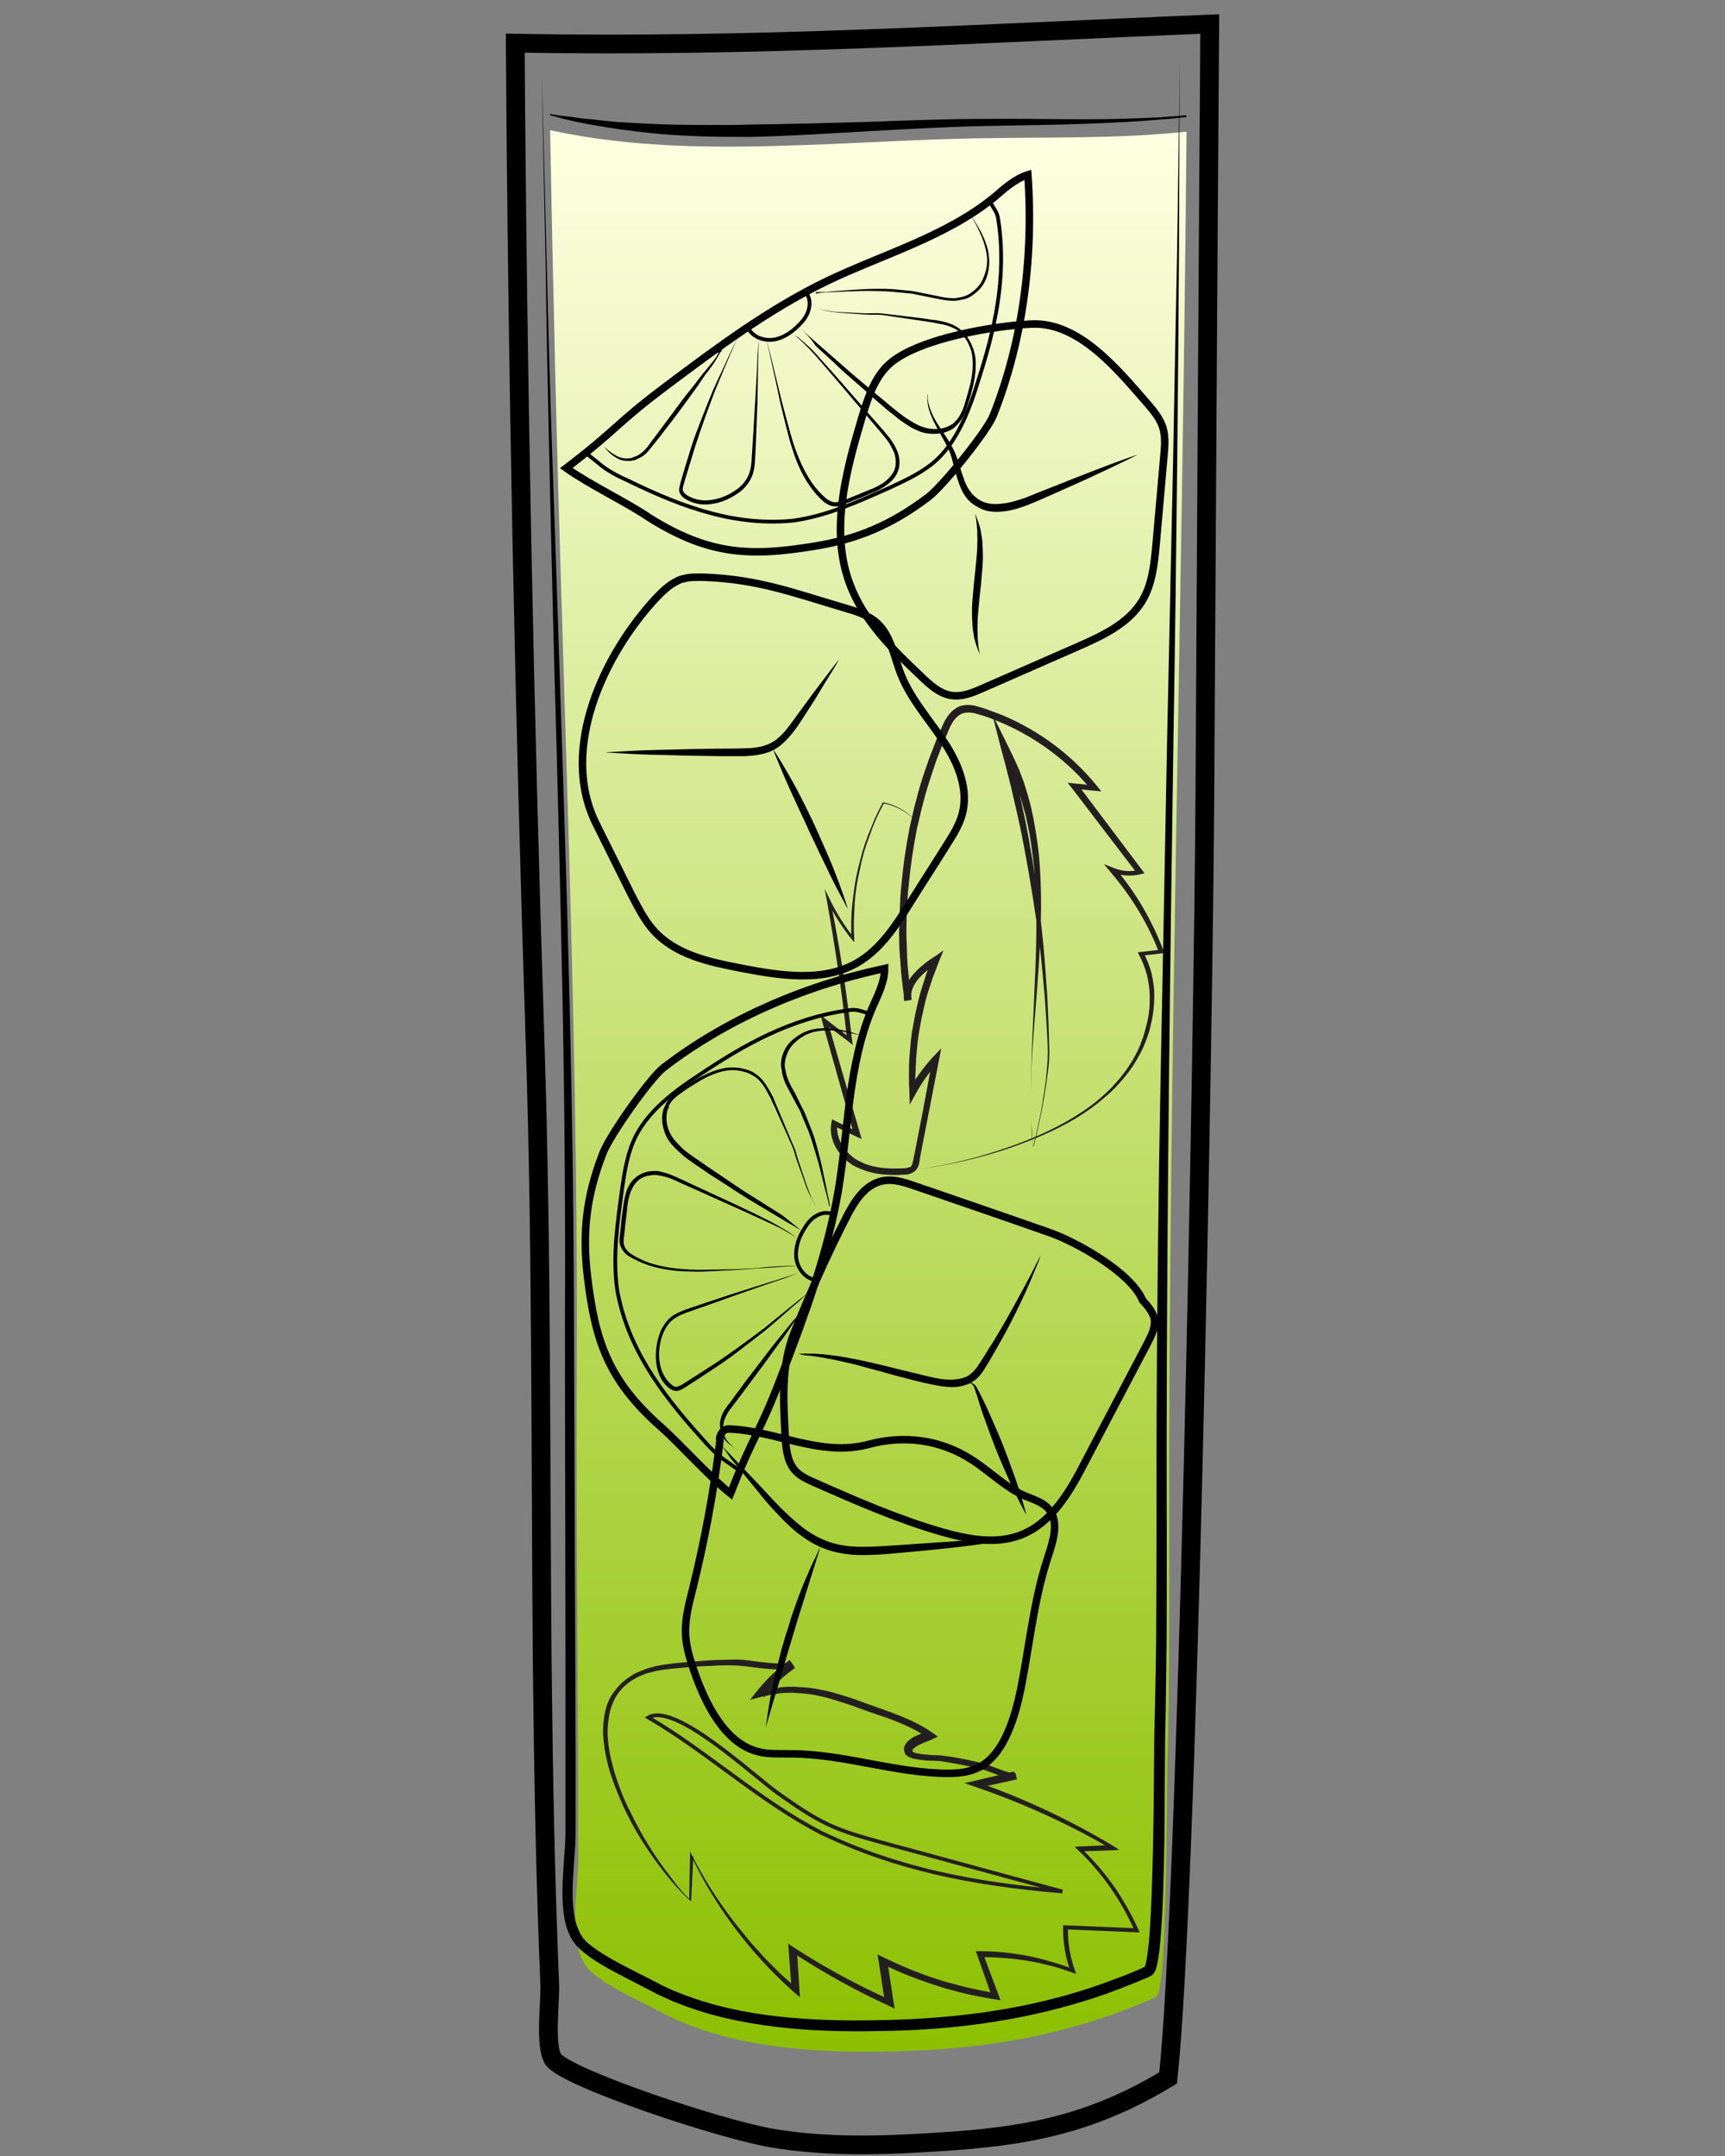 <?xml version="1.0" encoding="utf-8"?>
<!-- Generator: Adobe Illustrator 19.2.0, SVG Export Plug-In . SVG Version: 6.00 Build 0)  -->
<svg version="1.1" id="Layer_1" xmlns="http://www.w3.org/2000/svg" xmlns:xlink="http://www.w3.org/1999/xlink" x="0px" y="0px"
	 viewBox="0 0 460 574.9" style="enable-background:new 0 0 460 574.9;" xml:space="preserve">
<rect x="0" y="0" width="460" height="574.9" fill="#808080" stroke="none"/>
<style type="text/css">
	.st0{fill:none;stroke:#000000;stroke-width:5;stroke-miterlimit:10;}
	.st1{opacity:0.9;fill:url(#SVGID_1_);enable-background:new    ;}
	.st2{fill:url(#SVGID_2_);}
	.st3{fill:#231F20;}
	.st4{fill:none;stroke:#231F20;stroke-miterlimit:10;}
	.st5{fill:none;stroke:#000000;stroke-width:2;stroke-miterlimit:10;}
	.st6{fill:none;stroke:#000000;stroke-miterlimit:10;}
</style>
<path class="st0" d="M6588.6-695.7c0.3,38.5,0.2,82.4-5.7,120.5c-2.3,14.7-3.7,31.7-10.6,44.9c-9.4,17.9-18.6,35.9-34,49.5
	c-5.5,4.9-11.5,9.2-17.9,12.8c-4.2,2.3-15.3,5.1-15.9,10.8c-0.4,3.6,3.8,5.7,6.9,7.6c6.9,4.3,10.9,12.3,11.6,20.4
	c1.5,15.4-5.6,30.7-18.9,38.8c-0.8,0.5-1.6,1-1.9,1.8c-0.7,2.1,2.1,3.4,4.2,3.8c12.1,2.1,24,5,35.7,8.7c7.7,2.4,24.3,10.6,12,18.5
	c-7.7,4.9-17,6.2-26,7.3c-24.7,3.1-49.7,6.2-74.5,3.9c-5.6-0.5-11.2-1.4-16.8-2.2l-22.5-3.3c-5.3-0.8-11.8-2.7-12.7-7.9
	c-1.7-10.2,16.6-15.1,23.6-17.2c4.9-1.5,36.5-4.6,35.6-9.3c-0.5-2.4-2.8-3.9-4.8-5.4c-8.9-6.4-15-16.4-16.6-27.2
	c-1.6-10.8,1.3-22.2,7.9-30.9c2.2-2.9,4.9-6,4.4-9.6c-0.2-1.5-1-2.9-2-4.1c-5.1-6.7-15.9-9.5-22.8-14.7c-7.9-6-15.2-12.8-21.6-20.4
	c-12.5-14.5-22.1-31.5-27.6-49.9c-5.2-17.2-6.9-35.3-8.2-53.2c-2.3-31-3.6-62-3.8-93.1c20.2-2.4,42-1.8,62.4-1.4
	C6480.9-695.1,6588.6-697.8,6588.6-695.7L6588.6-695.7z"/>
<path d="M6462-380.8v1.9c0,0.6,0.1,1.3,0.6,1.9c0.4,0.6,1.2,0.8,2.2,0.8c2.1-0.1,4.5-0.2,7.1-0.2c1.3,0,2.7-0.1,4-0.1
	c1.4-0.1,2.8-0.1,4.1-0.2c1.4-0.1,2.8-0.1,4.1-0.2c1.4-0.1,2.7-0.1,4-0.2c2.6-0.1,5-0.2,7.1-0.3c2-0.1,3.7-0.6,4.6-1.3
	c0.4-0.4,0.7-0.8,0.8-1.1c0.1-0.3,0.2-0.5,0.2-0.5v0.5c-0.1,0.3-0.2,0.8-0.6,1.3s-1.1,1-1.9,1.4s-1.8,0.7-2.8,0.8
	c-2.1,0.4-4.5,0.7-7.1,0.9c-1.3,0.1-2.7,0.3-4,0.4c-1.4,0.1-2.8,0.2-4.2,0.2c-1.4,0-2.8,0.1-4.2,0.1h-4.1c-2.6-0.1-5.1-0.2-7.2-0.4
	c-0.5-0.1-1.1-0.1-1.6-0.4s-0.9-0.7-1.1-1.1c-0.4-0.9-0.4-1.7-0.3-2.3s0.2-1.1,0.3-1.4C6461.9-380.6,6462-380.8,6462-380.8
	L6462-380.8z M6461.6-465.4c0,0,0.6,0.2,1.6,0.5c0.5,0.2,1.2,0.3,1.9,0.5s1.6,0.4,2.4,0.5c0.9,0.2,1.9,0.3,2.9,0.5
	c1,0.1,2.1,0.2,3.3,0.3c1.1,0.1,2.3,0.1,3.5,0.2h3.6c1.2,0,2.5,0,3.7-0.1c1.2,0,2.4-0.1,3.6-0.1c2.3-0.1,4.5-0.1,6.3-0.3
	c1.8-0.2,3.2-0.6,4.1-1.2c0.4-0.3,0.8-0.6,1-0.8l0.3-0.3c0,0-0.1,0.1-0.2,0.4c-0.2,0.3-0.4,0.6-0.8,1c-0.8,0.8-2.3,1.6-4.2,2
	c-0.9,0.2-2,0.4-3,0.5c-1.1,0.1-2.2,0.3-3.3,0.4l-3.6,0.3c-1.2,0.1-2.5,0.1-3.7,0.2c-1.3,0-2.5,0-3.7-0.1c-0.6,0-1.2-0.1-1.8-0.1
	c-0.6-0.1-1.2-0.1-1.8-0.2c-1.2-0.1-2.3-0.4-3.4-0.6c-0.5-0.1-1-0.3-1.5-0.4c-0.5-0.2-1-0.3-1.4-0.4c-1.8-0.6-3.2-1.3-4.2-1.8
	C6462.2-465.1,6461.6-465.4,6461.6-465.4L6461.6-465.4z M6411.5-363.3l0.3,0.3c0.2,0.2,0.5,0.4,1,0.6c0.9,0.5,2.3,1,4.2,1.4
	c1.9,0.4,4.2,0.7,6.8,1.1c2.6,0.4,5.6,0.7,8.9,1.1c3.3,0.3,6.8,0.7,10.6,1c3.7,0.3,7.7,0.5,11.8,0.7c8.2,0.3,17,0.5,25.7,0.6
	c4.4,0.1,8.8,0.1,13.1,0.2c4.3,0,8.5,0.1,12.6,0s8-0.4,11.7-0.8c3.7-0.5,7.2-1.1,10.4-1.7c6.4-1.4,11.6-3,15.2-4.3
	c1.8-0.7,3.2-1.2,4.2-1.6l1.5-0.6c0,0-0.5,0.2-1.4,0.7c-0.9,0.4-2.3,1.1-4.1,1.8c-3.5,1.5-8.7,3.5-15.1,5.1s-14.1,2.9-22.3,3.2
	c-4.1,0.2-8.4,0.2-12.7,0.2c-4.3,0-8.7-0.1-13.1-0.1c-4.4-0.1-8.8-0.2-13.1-0.3c-4.3-0.1-8.6-0.4-12.7-0.6c-4.1-0.3-8.1-0.6-11.8-1
	c-3.8-0.4-7.3-0.8-10.6-1.3c-1.6-0.3-3.2-0.5-4.7-0.7c-1.5-0.3-2.9-0.5-4.2-0.8c-2.6-0.5-4.9-1-6.8-1.5s-3.3-1.1-4.1-1.7
	c-0.4-0.3-0.7-0.5-0.9-0.7C6411.6-363.2,6411.5-363.3,6411.5-363.3L6411.5-363.3z"/>
<linearGradient id="SVGID_1_" gradientUnits="userSpaceOnUse" x1="6378.8" y1="1654.889" x2="6584.7" y2="1654.889" gradientTransform="matrix(1 0 0 -1 0 1081)">
	<stop  offset="1.800000e-02" style="stop-color:#801FE3"/>
	<stop  offset="1" style="stop-color:#B7A7FF"/>
</linearGradient>
<path class="st1" d="M6378.8-667.5c1.4,24.4,2.7,48.8,4.1,73.2c0.4,7.9,0.9,15.9,2.2,23.7c1.8,11.1,5.4,21.8,8.9,32.5
	c3,9.1,6,18.2,11.1,26.3c17.8,28.1,51.5,32.7,81.9,31.3c10.6-0.5,21.3-1.5,31.5-4.7c66.9-21.3,65.2-117,66.1-172.7
	c0-2.6,0.1-5.1,0.1-7.7C6516-663.4,6447.2-661.6,6378.8-667.5L6378.8-667.5z"/>
<path d="M6373.7-687.2c0,0,0.6,8.1,1.5,22.2c0.5,7.1,1,15.6,1.7,25.5c0.6,9.8,1.4,20.9,2.1,33.1c0.4,6.1,0.7,12.4,1.3,18.9
	c0.5,6.5,1.4,13.2,3,19.9s3.7,13.5,6,20.4c2.4,6.9,4.5,14,7.5,20.9c0.8,1.7,1.5,3.4,2.4,5.1c0.9,1.6,1.8,3.3,2.8,4.8
	c1.1,1.6,2.2,3.1,3.4,4.7c1.2,1.4,2.5,2.8,3.7,4.3c5.3,5.5,11.7,10,18.8,13.2c7.1,3.3,14.8,5.4,22.6,6.6c7.9,1.3,15.9,1.7,23.9,1.7
	c8-0.1,16.1-0.4,24-1.5c3.9-0.5,7.9-1.2,11.7-2.2c1-0.3,1.9-0.5,2.8-0.8l0.7-0.2h0.1l0.2-0.1l0.4-0.1l1.4-0.5l2.8-1
	c0.5-0.2,0.9-0.3,1.4-0.5l1.3-0.6c7.1-3.1,13.7-7.4,19.4-12.5c5.7-5.1,10.5-11.1,14.4-17.5c4-6.3,7.1-13.1,9.7-19.8
	c2.6-6.8,4.6-13.6,6.3-20.3c3.2-13.5,5-26.5,6.2-38.5c1.1-12.1,1.7-23.2,2-33c0.3-9.9,0.5-18.4,0.7-25.5c0.2-14.2,0.4-22.2,0.4-22.2
	s0,2,0.1,5.8c0,3.8,0.1,9.4,0.2,16.4c0,7.1,0,15.7-0.2,25.5c-0.1,9.9-0.5,21-1.5,33.1s-2.6,25.2-5.7,38.9
	c-1.6,6.8-3.6,13.7-6.1,20.6c-2.5,6.9-5.7,13.8-9.8,20.3c-4,6.5-9,12.7-14.8,18.1c-5.9,5.4-12.7,9.8-20.2,13.1l-1.4,0.6
	c-0.5,0.2-0.9,0.4-1.4,0.5l-2.8,1l-1.4,0.5l-0.4,0.1l-0.2,0.1l-0.2,0.1l-0.7,0.2c-1,0.3-2,0.6-2.9,0.8c-3.9,1-8,1.8-12,2.4
	c-8.1,1.1-16.2,1.5-24.4,1.6c-8.2,0-16.3-0.5-24.4-1.8c-8-1.3-16-3.5-23.3-7c-7.4-3.4-14.1-8.1-19.6-13.9c-1.3-1.5-2.6-3.1-3.9-4.6
	c-1.1-1.6-2.2-3.2-3.3-4.7c-2.2-3.4-3.9-6.8-5.4-10.4c-3-7.1-5.2-14.2-7.5-21.2c-2.2-7-4.3-13.9-5.8-20.7
	c-1.6-6.9-2.4-13.6-2.8-20.2c-0.5-6.6-0.7-12.9-1-18.9c-0.6-12.1-1.1-23.2-1.6-33.1s-0.8-18.4-1.2-25.5
	C6374-679.2,6373.7-687.2,6373.7-687.2L6373.7-687.2z"/>
<path d="M6374.1-671.8c0,0,0.8,0,2.4,0.1s3.8,0.2,6.7,0.3c2.9,0.2,6.4,0.3,10.5,0.5c4,0.2,8.6,0.3,13.6,0.5s10.4,0.3,16.1,0.5
	s11.7,0.2,17.9,0.4c6.2,0.1,12.6,0.1,19.2,0.2c6.5,0.1,13.2,0,19.8,0.1c6.6,0,13.3,0,19.8-0.1s13-0.1,19.2-0.2
	c12.5-0.1,24.1-0.2,34-0.3c10-0.1,18.3-0.1,24.1-0.1h9.1c0,0-0.8,0.1-2.4,0.2c-1.6,0.1-3.8,0.2-6.7,0.4c-5.8,0.3-14.1,0.8-24.1,1.3
	s-21.6,0.9-34,1.3c-6.2,0.1-12.7,0.4-19.2,0.4c-6.5,0.1-13.2,0.1-19.8,0.2c-6.6,0-13.3,0-19.8-0.2c-6.5-0.1-13-0.3-19.2-0.4
	c-6.2-0.2-12.3-0.4-18-0.8c-2.9-0.2-5.6-0.3-8.3-0.5c-2.7-0.2-5.3-0.4-7.8-0.5c-2.5-0.2-4.9-0.3-7.1-0.5c-2.3-0.2-4.4-0.4-6.4-0.6
	c-4-0.4-7.6-0.7-10.4-1c-2.9-0.3-5.2-0.6-6.7-0.7C6374.9-671.7,6374.1-671.8,6374.1-671.8L6374.1-671.8z"/>
<linearGradient id="SVGID_2_" gradientUnits="userSpaceOnUse" x1="231.55" y1="533.992" x2="231.55" y2="1046.3" gradientTransform="matrix(1 0 0 -1 0 1081)">
	<stop  offset="0" style="stop-color:#8CC000"/>
	<stop  offset="0.998" style="stop-color:#FEFFE1"/>
</linearGradient>
<path class="st2" d="M316.4,35.1c-18.8,2-38,1.4-57,1.8c-15.3,0.3-30.5,1.3-45.8,1.8c-22.2,0.8-45.1,0.8-66.9-4
	c0.3,16.1,0.6,32.2,1,48.3c1.9,92.9,6.5,185.6,6.1,278.5c-0.2,44.7,0.4,89.4,0.4,134c0,7.9-2.8,22,2.1,28.7
	c3.2,4.4,14.2,9.2,19,11.8c16.3,8.8,35.8,10.9,54.1,11c27.7,0.2,53.6-3.2,78.9-14.6c3.1-1.4,2.8-56.2,3-62.5
	c0.6-20.2,0.5-40.5,0.5-60.6C311.6,284.8,315.4,159.9,316.4,35.1L316.4,35.1z"/>
<path class="st3" d="M245.2,220.1c-2.3-3.1-5.9-5.2-9.6-5.9h0.1l-1.1,2.1l-1,2.1l-0.9,2.2l-0.8,2.2l-0.8,2.2l-0.7,2.2l-0.6,2.3
	l-0.5,2.3l-0.5,2.3l-0.4,2.3l-0.3,2.3l-0.2,2.3l-0.1,2.3l-0.1,2.3v2.3l0.1,2.3v1l-0.7-0.8c-2.5-3.1-4.7-6.6-6.5-10.2l0.8-0.3
	c2.5,12.3,4.4,24.8,5.8,37.3l0.2,1.4l-1.1-0.9l-6.7-5l1-0.7l8.7,30.1l0.5,1.6l-1.5-0.7l-6.1-2.9l1.1-0.6c-0.3,2.2,0.3,4.5,1.6,6.3
	c0.6,0.9,1.4,1.8,2.3,2.5c0.4,0.4,0.9,0.7,1.4,1l0.2,0.1c0,0,0.1,0.1,0.2,0.1l0.4,0.2c0.3,0.1,0.5,0.2,0.8,0.4
	c2.1,0.9,4.5,1.3,6.8,1.4c1.2,0.1,2.4,0,3.6,0c0.6,0,1.2-0.1,1.6-0.2c0.2-0.1,0.4-0.1,0.6-0.2l0.2-0.2c0,0,0.1-0.1,0.1-0.2
	c0.4-0.7,0.5-2.1,0.8-3.2l0.7-3.6l1.4-7.2l2.7-14.4l1.6,0.8c-2.4,2.6-4.4,5.4-6.1,8.5l-1.6,2.9l-0.1-3.3l-0.1-2.3v-4.6l0.1-2.3
	l0.2-2.3l0.2-2.3l0.3-2.3l0.4-2.2l0.4-2.2l0.5-2.2l0.5-2.2l0.6-2.2l0.7-2.2l0.7-2.2l0.8-2.1l0.8-2.1l1.4,1.2c-0.9,0.6-1.9,1.3-2.7,2
	c-0.9,0.7-1.7,1.5-2.4,2.3c-0.3,0.4-0.7,0.8-0.9,1.3c-0.2,0.2-0.3,0.5-0.4,0.7s-0.2,0.5-0.3,0.7c-0.2,0.5-0.3,1-0.3,1.4v0.7l0.1,0.7
	l-1.9,0.3c-0.3-2.6-0.7-5.1-0.9-7.7l-0.3-3.9c-0.1-1.3-0.2-2.6-0.2-3.9s-0.1-2.6,0-3.9l0.1-3.9c0.1-2.6,0.2-5.2,0.5-7.8l0.2-1.9
	l0.2-1.9c0.2-1.3,0.3-2.6,0.5-3.8l0.6-3.8l0.7-3.8c0.6-2.5,1.1-5.1,1.8-7.5c0.6-2.5,1.4-5,2.2-7.4l1.3-3.7l1.4-3.6
	c0.4-1.2,1-2.4,1.5-3.6s1-2.4,1.8-3.6c0.4-0.6,0.9-1.1,1.4-1.6c0.6-0.5,1.2-0.9,1.9-1.2c1.4-0.5,3-0.4,4.3-0.1
	c1.3,0.4,2.5,0.7,3.7,1.2c1.2,0.4,2.4,0.9,3.7,1.4c9.6,4.1,18.2,10.5,24.8,18.6l1.3,1.6l-2-0.2l-5.3-0.5l0.8-1.4l17.3,23l0.7,0.9
	l-1.1,0.3c-2.5,0.6-5.1,0.4-7.5-0.5l0.8-1.1c5.5,6.5,9.8,13.9,12.8,21.8l0.3,0.8l-0.8,0.1l-5.3,0.6l0.5-0.9c0.9,1.8,1.7,3.7,2.2,5.7
	c0.4,2,0.8,4,0.7,6.1c0,2-0.2,4.1-0.6,6.1c-0.2,1-0.5,2-0.7,3c-0.3,1-0.6,1.9-1,2.9c-0.7,1.9-1.7,3.7-2.7,5.4
	c-1,1.7-2.3,3.4-3.6,4.9c-1.3,1.5-2.7,3-4.3,4.3c-1.5,1.3-3.1,2.6-4.7,3.7c-6.6,4.6-14.1,7.7-21.6,10.3c-7.6,2.5-15.4,4.3-23.3,5.4
	c7.9-1.2,15.7-3.1,23.2-5.7s14.9-5.9,21.4-10.5c1.6-1.1,3.2-2.4,4.6-3.7c1.5-1.3,2.8-2.8,4.1-4.3c1.3-1.6,2.4-3.1,3.4-4.8
	c1-1.7,1.9-3.5,2.5-5.3c0.4-0.9,0.6-1.9,0.9-2.8c0.2-1,0.5-1.9,0.7-2.9c0.4-1.9,0.5-3.9,0.5-5.8c0-2-0.3-3.9-0.7-5.8
	c-0.5-1.9-1.2-3.7-2.1-5.4l-0.4-0.8l0.9-0.1l5.3-0.6l-0.5,0.8c-3-7.8-7.4-15-12.8-21.3l-1.9-2.3l2.8,1.1c2.1,0.8,4.4,1,6.6,0.4
	l-0.4,1.2l-17.5-22.9l-1.2-1.5l1.9,0.2l5.3,0.5l-0.7,1.4c-6.4-7.9-14.8-14.1-24.1-18.1c-1.2-0.5-2.4-1-3.5-1.4s-2.5-0.8-3.6-1.1
	s-2.3-0.3-3.3,0c-1,0.4-1.8,1.1-2.5,2.1c-0.3,0.5-0.6,1-0.9,1.6l-0.7,1.7c-0.5,1.2-1,2.3-1.5,3.5l-1.4,3.6l-1.2,3.6
	c-0.8,2.4-1.6,4.9-2.2,7.3c-0.7,2.5-1.2,5-1.8,7.4l-0.7,3.8l-0.6,3.8c-0.2,1.3-0.3,2.5-0.5,3.8l-0.2,1.9l-0.2,1.9
	c-0.3,2.5-0.4,5.1-0.5,7.6l-0.1,3.8c0,1.3,0,2.6,0.1,3.8c0,1.3,0.1,2.5,0.1,3.8c0.1,1.3,0.1,2.5,0.3,3.8c0.2,2.5,0.5,5.1,0.8,7.6
	l-1.9,0.3l-0.1-1v-1c0.1-0.7,0.2-1.3,0.5-1.9c0.1-0.3,0.2-0.6,0.4-0.9s0.3-0.6,0.5-0.8c0.3-0.5,0.7-1,1.1-1.5
	c0.8-0.9,1.7-1.8,2.6-2.5c0.9-0.8,1.9-1.5,2.9-2.1l2.6-1.8l-1.2,2.9l-0.8,2.1l-0.8,2.1l-0.7,2.1l-0.7,2.1l-0.6,2.1l-0.5,2.2
	l-0.5,2.2l-0.4,2.2l-0.4,2.2l-0.3,2.2l-0.2,2.2l-0.2,2.2l-0.1,2.2l-0.1,2.2v2.2l0.1,2.2l-1.7-0.4c1.7-3.2,3.9-6.2,6.3-8.8l2.2-2.3
	l-0.6,3.1l-2.8,14.4l-1.4,7.2l-0.7,3.6l-0.3,1.8c-0.1,0.6-0.2,1.3-0.7,2c-0.1,0.2-0.2,0.3-0.4,0.5c-0.1,0.1-0.3,0.3-0.5,0.4
	c-0.4,0.2-0.7,0.4-1.1,0.5c-0.7,0.2-1.4,0.2-2,0.2c-1.2,0.1-2.5,0.1-3.7,0c-2.5-0.1-5-0.6-7.4-1.6c-0.3-0.1-0.6-0.3-0.9-0.4
	l-0.4-0.2l-0.2-0.1l-0.2-0.1c-0.6-0.3-1.1-0.7-1.6-1.1c-1-0.8-1.9-1.8-2.6-2.8c-1.5-2.1-2.3-4.9-1.8-7.5l0.2-1l0.9,0.5l6.1,2.9
	l-1.1,0.9l-8.5-30.2l-0.5-1.9l1.5,1.2l6.6,5.1l-1,0.5c-1.3-12.5-3.2-24.9-5.4-37.3l-0.6-3.1l1.4,2.8c1.7,3.6,3.9,7,6.3,10.1
	l-0.6,0.2v-4.6l0.1-2.4l0.2-2.3l0.3-2.3l0.3-2.3l0.4-2.3l0.5-2.3l0.6-2.3l0.6-2.3l0.7-2.2l0.8-2.2l0.9-2.2l0.9-2.2l1-2.1l1.1-2.1
	v-0.1h0.1C239.4,214.7,242.9,216.9,245.2,220.1L245.2,220.1z"/>
<path class="st3" d="M275.4,305.6C275.4,305.7,275.4,305.6,275.4,305.6l0.2-0.3l0.1-0.4l0.2-0.8l0.4-1.6l0.7-3.3
	c0.5-2.2,0.9-4.4,1.2-6.6c0.4-2.2,0.7-4.4,0.9-6.7c0.2-2.2,0.4-4.5,0.3-6.7c-0.2-4.5-0.5-9-0.8-13.4c-0.4-4.5-0.8-8.9-1.3-13.4
	c-0.3-2.2-0.6-4.4-0.9-6.7c-0.3-2.2-0.7-4.4-1-6.6c-0.4-2.2-0.7-4.4-1.1-6.6l-1.2-6.6c-0.8-4.4-1.8-8.8-2.8-13.1
	c-0.5-2.2-1-4.4-1.6-6.5c-0.5-2.2-1.1-4.3-1.7-6.5l-2.4-9.4l4.3,8.7l1.5,3.1l1.4,3.1l1.2,3.2l1,3.2l0.9,3.3c0.2,1.1,0.5,2.2,0.7,3.3
	c0.4,2.2,0.8,4.5,1.1,6.7c0.6,4.5,0.8,9,0.9,13.5s-0.1,9-0.3,13.5c-0.4,9-1.3,17.9-1.9,26.8c-0.3,4.5-0.5,8.9-0.5,13.4
	c0,2.2,0,4.5,0.1,6.7l0.1,3.4L275.4,305.6L275.4,305.6z M275.4,305.6l-0.2-3.4l-0.2-3.3c-0.1-2.2-0.1-4.5-0.1-6.7s0-4.5,0.1-6.7
	s0.1-4.5,0.2-6.7l0.6-13.4c0.2-4.5,0.4-8.9,0.5-13.4s0.1-8.9-0.1-13.4c-0.1-2.2-0.2-4.5-0.4-6.7s-0.5-4.4-0.8-6.6s-0.7-4.4-1.2-6.5
	c-0.2-1.1-0.5-2.2-0.8-3.2l-0.9-3.2l-1-3.1l-1.2-3.1l-1.3-3l-1.5-3l1.8-0.7c0.6,2.2,1.1,4.3,1.7,6.5c0.5,2.2,1.1,4.4,1.5,6.6
	c0.5,2.2,0.9,4.4,1.4,6.6c0.4,2.2,0.9,4.4,1.2,6.6c0.4,2.2,0.8,4.4,1.1,6.7c0.4,2.2,0.6,4.4,1,6.7c0.3,2.2,0.6,4.5,0.8,6.7
	c0.2,2.2,0.5,4.5,0.7,6.7c0.4,4.5,0.7,9,1,13.4c0.1,2.2,0.2,4.5,0.3,6.7c0.1,2.2,0.1,4.5,0.2,6.7c0.1,2.3-0.1,4.5-0.4,6.7
	s-0.6,4.4-1,6.7c-0.4,2.2-0.8,4.4-1.3,6.6l-0.7,3.3l-0.4,1.6l-0.2,0.8l-0.1,0.4L275.4,305.6C275.4,305.6,275.4,305.7,275.4,305.6
	L275.4,305.6z M183.8,506.3l0.2-11.6v-1.1l0.5,1l1.3,2.5l1.4,2.5l1.4,2.4l1.5,2.4l1.6,2.4l1.6,2.3l1.7,2.3l1.7,2.2l1.8,2.2l1.8,2.2
	l1.9,2.1l1.9,2.1l2,2l2,2l2.1,1.9l2.1,1.9l-1.2,0.6l-0.8-10.8l-0.1-1.6l1.3,0.9c8.2,5.3,16.8,10,25.7,14L236,534l-1.7-11.2l-0.3-1.7
	l1.5,0.7c4.7,2.3,9.5,4.3,14.5,5.9c1.2,0.4,2.5,0.8,3.8,1.1c1.3,0.4,2.5,0.7,3.8,1c2.5,0.6,5.1,1.1,7.7,1.6l-0.8,0.9l-4-11.3
	l-0.3-0.8h0.8c4.3,0,8.5,0.4,12.7,1.2c2.1,0.4,4.2,0.9,6.2,1.5l3,0.9c1,0.3,2,0.7,3,1.1l-0.5,0.5c-1.3-3.7-2-7.7-1.9-11.7v-0.4h0.3
	l9.5,0.4l9.5,0.4l-0.3,0.5c-1.8-4-4-7.9-6.5-11.5c-1.3-1.8-2.6-3.5-4.1-5.2c-1.4-1.7-3-3.3-4.6-4.8l-0.7-0.7l1-0.1l8.7-0.4l-0.2,0.9
	c-11.5-6.7-23.7-12.2-36.3-16.5l-2.6-0.9l2.7-0.6l10.5-2.5l0.4,1.7c-1.1,0.2-1.9,0-2.7-0.2s-1.6-0.5-2.3-0.7l-2.2-0.8
	c-0.7-0.3-1.5-0.5-2.1-0.7c-3-0.7-6-1.3-9.1-1.8c-0.8-0.1-1.5-0.3-2.2-0.3l-2.3-0.1c-0.8,0-1.6-0.1-2.4-0.2
	c-0.8-0.1-1.6-0.2-2.5-0.5c-0.4-0.2-0.9-0.3-1.4-0.8l-0.2-0.2v-0.1c0-0.1,0.1,0.1-0.1-0.1v-0.1l-0.1-0.3c-0.1-0.2-0.2-0.8-0.1-1.1
	c0.1-0.7,0.5-1.2,0.8-1.6c0.4-0.3,0.7-0.6,1.1-0.9c0.7-0.5,1.5-0.8,2.2-1.1s1.5-0.6,2.1-0.9l-0.1,1.7c-3.1-2.2-6.7-3.7-10.4-5.1
	l-5.6-1.9c-1.9-0.7-3.7-1.4-5.6-2s-3.7-1.2-5.6-1.7c-0.9-0.2-1.9-0.4-2.8-0.6c-0.9-0.2-1.9-0.3-2.9-0.4l-1.4-0.1l-1.4-0.1
	c-1,0-1.9,0-2.9,0.1c-0.5,0-1,0.1-1.4,0.2c-0.5,0.1-0.9,0.1-1.4,0.2c-0.9,0.2-1.9,0.4-2.8,0.6l-3,0.8l1.9-2.4
	c2.5-3.1,5.4-5.9,8.7-8.2l1.2,1.7c-0.7,0.4-1.4,0.6-2.1,0.7c-0.6,0.1-1.3,0.1-1.9,0.1c-1.2,0-2.4-0.1-3.6-0.2
	c-2.3-0.2-4.7-0.6-6.9-0.8c-1-0.1-2.3-0.1-3.4-0.1c-1.2,0-2.3,0-3.5,0.1c-2.3,0.1-4.6,0.2-6.9,0.4s-4.6,0.4-6.8,0.7l-1.7,0.3
	l-1.6,0.4c-1.1,0.2-2.1,0.7-3.1,1.1c-2,1-3.8,2.3-5.1,4c-1.4,1.7-2.2,3.8-2.7,6c-0.4,2.2-0.6,4.5-0.4,6.7c0.2,2.3,0.6,4.5,1.2,6.7
	c0.5,2.2,1.3,4.4,2.1,6.6c0.8,2.1,1.7,4.3,2.8,6.3c1,2.1,2.1,4.1,3.2,6.1c1.2,2,2.4,4,3.7,5.9s2.7,3.8,4.1,5.6
	C180.7,503,182.2,504.7,183.8,506.3L183.8,506.3z M183.9,506.6c-1.7-1.5-3.3-3.3-4.8-5c-1.5-1.8-2.9-3.6-4.3-5.5s-2.6-3.8-3.9-5.8
	c-1.2-2-2.4-4-3.4-6.1c-1.1-2.1-2-4.2-2.9-6.4s-1.7-4.4-2.3-6.6c-0.6-2.3-1.1-4.6-1.3-6.9c-0.3-2.3-0.2-4.8,0.2-7.1
	c0.4-2.4,1.3-4.7,2.9-6.6c1.5-2,3.5-3.5,5.6-4.6c1.1-0.4,2.2-1,3.4-1.3l1.8-0.5l1.7-0.3c2.4-0.4,4.6-0.6,7-0.8
	c2.3-0.2,4.7-0.4,7-0.5c1.2,0,2.3-0.1,3.5-0.1s2.3-0.1,3.6,0c2.4,0.2,4.6,0.6,6.9,0.8c1.1,0.1,2.3,0.2,3.4,0.2c0.5,0,1.1,0,1.6-0.1
	c0.5,0,0.9-0.2,1.2-0.4l1.2,1.7c-3.1,2.2-5.9,4.8-8.2,7.8l-1.1-1.6c1-0.3,2-0.5,3-0.7c0.5-0.1,1-0.2,1.5-0.2c0.5-0.1,1-0.1,1.5-0.2
	c1-0.1,2-0.1,3.1-0.1l1.5,0.1l1.5,0.1c1,0.1,2,0.2,3,0.4l3,0.6c2,0.5,3.9,1.1,5.8,1.7c1.9,0.6,3.8,1.4,5.6,2l5.6,2
	c3.7,1.4,7.5,3,10.9,5.4l1.4,1l-1.5,0.7c-0.8,0.4-1.5,0.6-2.2,0.9s-1.4,0.6-2,1c-0.3,0.2-0.5,0.4-0.8,0.6c-0.2,0.2-0.3,0.4-0.3,0.4
	s-0.1-0.1,0,0.1l0.1,0.3v0.2c-0.1-0.2,0-0.1-0.1-0.1V467c0,0,0.3,0.2,0.6,0.3c0.6,0.2,1.4,0.3,2.1,0.4c0.7,0.1,1.5,0.1,2.3,0.2
	l2.4,0.1l2.4,0.3c3.1,0.5,6.2,1.1,9.2,1.9c0.8,0.2,1.6,0.5,2.3,0.8l2.2,0.8c0.7,0.3,1.4,0.5,2.1,0.7s1.4,0.3,1.9,0.2l0.4,1.7
	l-10.5,2.3l0.1-1.5c12.6,4.4,24.8,10.2,36.3,17.1l1.4,0.9l-1.6,0.1l-8.7,0.3l0.3-0.7c1.6,1.6,3.1,3.2,4.6,4.9
	c0.7,0.9,1.4,1.7,2.1,2.6s1.3,1.8,2,2.7c2.5,3.7,4.7,7.6,6.5,11.6l0.2,0.5h-0.5l-9.5-0.4l-9.5-0.4l0.4-0.3
	c-0.1,3.9,0.6,7.8,1.9,11.4l0.3,0.8l-0.8-0.3c-2-0.7-4-1.4-6-1.9s-4.1-1-6.1-1.3c-4.1-0.7-8.3-1-12.5-1l0.6-0.8l4.2,11.2l0.4,1.1
	l-1.2-0.2c-2.6-0.4-5.2-0.9-7.8-1.5c-1.3-0.3-2.6-0.6-3.9-1c-1.3-0.3-2.6-0.7-3.8-1.1c-5.1-1.6-10-3.5-14.8-5.9l1.3-0.9l1.7,11.2
	l0.3,1.6l-1.5-0.7c-9-4.1-17.6-8.9-25.8-14.3l1.2-0.7l0.7,10.8l0.1,1.9l-1.4-1.2l-2.1-1.9l-2.1-2l-2-2l-2-2.1l-1.9-2.1l-1.9-2.2
	l-1.8-2.2l-1.8-2.3l-1.7-2.3l-1.6-2.3l-1.6-2.4l-1.5-2.4l-1.5-2.5l-1.4-2.5l-1.3-2.5l-1.3-2.6l0.5-0.1l-0.6,12L183.9,506.6
	L183.9,506.6z"/>
<path class="st4" d="M219.1,488.7c19.9,9.5,39.7,13.5,64.2,15.6c-16-4.3-31.9-8.7-47.9-13c-5-1.4-10-2.7-14.6-4.9
	c-4.7-2.2-8.9-5.2-13.2-8.2c-6.9-4.9-27.6-24.5-34.7-20.3C188.4,466.9,202.7,480.3,219.1,488.7L219.1,488.7z"/>
<path class="st5" d="M304.7,346.7c-3-7.3-17.2-15.3-24.3-17.9c-12.2-4.3-24.5-8.5-36.7-12.7c-2.6-0.9-5.4-1.8-8.2-1.3
	c-4.9,0.9-7.8,5.7-10,10.1c-5,9.8-9.5,19.9-13.6,30.1c-3.7,9.1-3,18.3-2.5,28.1c0.2,3.1,0.5,6.4,2.5,8.8c1.4,1.7,3.6,2.6,5.6,3.5
	c11.1,4.9,22.3,9.8,33.9,13.1c6.8,1.9,14.1,3.3,20.7,0.8c8.4-3.2,13.3-11.8,17.4-19.8c5.5-10.5,11-20.9,16.5-31.4
	c1.1-2.1,2.2-4.3,1.8-6.6C307.3,349.6,306,348.1,304.7,346.7L304.7,346.7z"/>
<path d="M212.8,360.9h3.7c0.6,0,1.2,0,1.9,0.1c0.7,0,1.5,0.1,2.3,0.2c1.6,0.2,3.4,0.4,5.4,0.8c4,0.7,8.5,1.8,13.3,3
	c2.4,0.6,4.9,1.2,7.4,1.8c2.5,0.6,5.1,1.2,7.6,1c1.2-0.1,2.4-0.3,3.4-0.8s1.9-1.4,2.6-2.3c0.7-1,1.4-2.1,2.1-3.2s1.3-2.2,2-3.2
	c2.6-4.2,4.9-8.3,6.8-11.8s3.5-6.4,4.5-8.5c1.1-2.1,1.7-3.3,1.7-3.3l-0.3,0.9c-0.2,0.6-0.5,1.4-1,2.5c-0.9,2.2-2.1,5.2-3.9,8.9
	c-1.7,3.6-3.8,7.8-6.3,12.1c-0.6,1.1-1.3,2.2-1.9,3.3c-0.7,1.1-1.3,2.2-2.1,3.4c-0.8,1.1-1.8,2.2-3.2,2.9c-1.3,0.7-2.8,1-4.2,1.1
	c-2.9,0.1-5.6-0.6-8.1-1.1c-2.6-0.6-5.1-1.3-7.5-1.9c-2.4-0.7-4.7-1.3-6.9-1.9s-4.3-1.2-6.2-1.6s-3.7-0.9-5.3-1.1
	c-0.8-0.2-1.5-0.3-2.2-0.4s-1.3-0.2-1.9-0.3c-1.1-0.1-2.1-0.2-2.7-0.3C213.2,360.9,212.8,360.9,212.8,360.9L212.8,360.9z"/>
<path d="M258.3,369c0,0,0.1-0.2,0.4-0.3c0.3-0.1,0.8,0.1,1.2,0.5c0.2,0.2,0.4,0.4,0.6,0.8c0.1,0.3,0.3,0.6,0.5,0.9
	c0.3,0.7,0.7,1.4,1.1,2.2c0.8,1.6,1.7,3.6,2.6,5.7c0.5,1.1,0.9,2.1,1.4,3.2s0.9,2.2,1.4,3.4c0.4,1.1,0.9,2.3,1.3,3.4l1.2,3.3
	c0.8,2.1,1.5,4.2,2,5.9c1.1,3.5,1.7,5.9,1.7,5.9s-1.2-2.1-2.8-5.4c-0.8-1.6-1.7-3.6-2.6-5.7c-0.5-1.1-0.9-2.1-1.4-3.2
	s-0.9-2.2-1.4-3.4c-0.4-1.1-0.9-2.3-1.3-3.4l-1.2-3.3c-0.8-2.1-1.5-4.2-2-5.9c-0.3-0.9-0.5-1.7-0.8-2.4c-0.1-0.4-0.2-0.7-0.3-1
	s-0.2-0.5-0.3-0.7c-0.3-0.4-0.6-0.7-0.9-0.7S258.3,369,258.3,369L258.3,369z"/>
<path class="st5" d="M192,384c-1.6,13.4-4.1,26.8-7.4,40.1c-0.9,3.5-1.8,7.1-1.8,10.7c0,3.4,0.9,6.6,1.9,9.6
	c3.4,10.3,8.8,20.4,17.4,22.6c2.9,0.8,6,0.5,9.1,0.6c14.1,0.1,27.4,5.1,41.5,5.2c3.2,0,6.6-0.3,9.7-2.4c5.5-3.8,8.2-12.3,9.8-20
	c2.3-11.5,3.4-23.3,7-34.5c1.2-3.7,2.7-7.9,1.7-11.3c-1.1-3.6-4.5-4.5-7.4-5.7c-5.3-2.2-9.6-6.7-14.5-9.8c-8.1-5.2-17.8-6.6-27.4-4
	c-12.8,3.4-24.4-3.6-37-4.1c-0.5,0-1.1,0-1.6,0.4S191.6,383.4,192,384L192,384z"/>
<path d="M192.5,385.5c0,0,1.1,1.1,2.9,3s4.5,4.7,7.6,8c1.6,1.7,3.2,3.5,5,5.3s3.8,3.7,6,5.4s4.7,3.1,7.4,4s5.7,1.2,8.6,1.2
	c3,0,6-0.2,8.9-0.4c3-0.2,5.9-0.4,8.7-0.6c5.7-0.4,11-0.7,15.5-1.2c4.5-0.6,8.2-1.4,10.7-2.1s4-1.3,4-1.3s-0.3,0.2-1,0.5
	s-1.6,0.7-2.9,1.2c-2.5,0.9-6.2,2.1-10.7,2.9s-9.8,1.3-15.5,1.9c-2.8,0.3-5.8,0.5-8.7,0.8c-3,0.3-6,0.5-9.1,0.5s-6.2-0.4-9.2-1.4
	s-5.6-2.6-7.9-4.4c-2.3-1.8-4.2-3.8-6-5.7s-3.4-3.8-4.8-5.6c-2.9-3.5-5.3-6.5-7-8.5C193.4,386.7,192.5,385.5,192.5,385.5
	L192.5,385.5z M218.7,412.5c0,0-0.2,0.8-0.6,2.1s-1,3.2-1.7,5.4s-1.5,4.9-2.4,7.7s-1.8,5.8-2.7,8.8s-1.8,6-2.6,8.8s-1.6,5.5-2.3,7.7
	c-0.7,2.3-1.2,4.1-1.6,5.5c-0.4,1.3-0.6,2.1-0.6,2.1s0.1-0.8,0.3-2.2c0.2-1.4,0.5-3.3,0.9-5.6s1-5,1.7-7.9c0.4-1.4,0.7-2.9,1.1-4.4
	s0.9-3,1.3-4.5c0.5-1.5,1-3,1.4-4.5c0.5-1.5,1-2.9,1.5-4.3c1-2.8,2-5.3,3-7.5c0.9-2.2,1.8-4,2.4-5.2
	C218.3,413.2,218.7,412.5,218.7,412.5L218.7,412.5z"/>
<path class="st5" d="M180.4,155c0.6-0.3,1.2-0.6,1.9-0.7c1.7-0.5,3.6-0.4,5.4-0.4c14.4,0.5,24,4.2,37.6,8.2c3.1,0.9,6.3,1.9,8.7,4.1
	c3.7,3.5,4.4,9,6.3,13.7c2.6,6.5,7.4,11.8,11.3,17.7c3.9,5.8,6.9,13,4.9,19.8c-0.8,2.7-2.3,5.1-3.8,7.5c-3.3,5.3-6.7,10.5-10,15.8
	c-3.8,6.1-7.9,12.4-14.1,16c-9.2,5.3-20.7,3.4-31.1,1.4c-8.3-1.6-17.2-3.5-23-9.8c-2.6-2.8-4.3-6.3-6.1-9.7
	c-3.1-6.3-6.3-12.6-9.4-18.9c-10-20,2.1-45.3,15.9-60.2C176.6,157.7,178.4,156,180.4,155L180.4,155z"/>
<path d="M161.4,200.6c0,0,1.2-0.1,3.2-0.2s4.9-0.3,8.4-0.4s7.6-0.2,11.9-0.3c2.2,0,4.4-0.1,6.7-0.1s4.6,0,6.9-0.1
	c2.3,0,4.5-0.3,6.4-1.1s3.5-2.3,4.8-3.9s2.5-3.4,3.7-5s2.3-3.1,3.3-4.5c2.1-2.8,3.9-5.1,5.1-6.7s2-2.5,2-2.5s-0.6,1-1.6,2.7
	c-1.1,1.7-2.6,4.2-4.4,7.2c-0.9,1.5-2,3.1-3,4.7c-1.1,1.7-2.2,3.5-3.6,5.2s-3.1,3.5-5.4,4.6c-2.3,1-4.8,1.3-7.1,1.4h-7
	c-2.3,0-4.5-0.1-6.7-0.1c-4.4-0.1-8.4-0.2-11.9-0.3s-6.4-0.3-8.4-0.4C162.6,200.7,161.4,200.6,161.4,200.6L161.4,200.6z"/>
<path d="M206.1,199.7c0,0,1.7,2.4,3.9,6.3c1.1,1.9,2.4,4.2,3.6,6.6c0.6,1.2,1.3,2.5,1.9,3.8s1.3,2.6,1.9,4c0.6,1.3,1.2,2.7,1.8,4
	s1.1,2.6,1.7,3.9c1.1,2.5,2,4.9,2.8,7c1.5,4.1,2.4,7,2.4,7s-0.4-0.6-1-1.8c-0.6-1.1-1.5-2.8-2.5-4.7c-1-2-2.1-4.3-3.3-6.8
	c-0.6-1.2-1.2-2.5-1.8-3.8s-1.3-2.6-1.9-4c-1.2-2.7-2.5-5.3-3.6-7.8c-1.2-2.5-2.2-4.9-3.1-6.9C207.2,202.5,206.1,199.7,206.1,199.7
	L206.1,199.7z"/>
<path class="st5" d="M237.8,96.5c-4.6,3.7-6.4,9.7-8.1,15.3c-4.2,14.2-8.3,29.6-3.2,43.6c3.6,10,11.5,17.7,19.2,25
	c2.3,2.2,4.8,4.5,7.9,5c3,0.5,6-0.8,8.7-2c8.4-3.7,16.7-7.3,25.1-11c6.6-2.9,13.5-6.1,17.2-12.2c2.7-4.5,3.2-9.9,3.7-15.1
	c0.7-7.9,1.4-15.9,2.1-23.8c0.2-2.3,0.4-4.6-0.2-6.9c-0.7-2.7-2.6-4.9-4.4-7c-7.7-8.8-18.1-21.7-30.9-21
	C264.8,86.9,245.7,90.2,237.8,96.5L237.8,96.5z"/>
<path d="M247.4,105v0.9c0,0.6,0.1,1.4,0.4,2.4s0.8,2.2,1.5,3.5s1.7,2.7,2.7,4.2s2.1,3.3,2.9,5.3s1.3,4.2,2.1,6.3
	c0.7,2.1,1.9,4.1,3.6,5.3c1.7,1.3,4,1.7,6.3,1.4c2.3-0.2,4.6-0.9,6.8-1.7c2.2-0.9,4.4-1.8,6.5-2.6c4.3-1.7,8.3-3.3,11.7-4.6
	c3.4-1.3,6.3-2.4,8.3-3.1s3.2-1.1,3.2-1.1s-1.1,0.6-3,1.5s-4.7,2.3-8,3.8c-3.3,1.6-7.3,3.3-11.5,5.2c-2.1,0.9-4.2,1.9-6.5,2.8
	s-4.7,1.7-7.3,1.9c-1.3,0.1-2.6,0.1-3.9-0.2l-1-0.3l-0.9-0.4c-0.6-0.3-1.3-0.7-1.7-1c-2.3-1.6-3.4-4.1-4.1-6.3
	c-0.8-2.2-1.2-4.4-1.8-6.4s-1.6-3.7-2.5-5.3s-1.7-3.1-2.4-4.5c-0.6-1.4-1.1-2.7-1.3-3.7c-0.2-1.1-0.2-1.9-0.2-2.5
	C247.3,105.3,247.4,105,247.4,105L247.4,105z M260,136.9l0.6,1.5c0.2,0.5,0.4,1.1,0.6,1.8c0.1,0.4,0.2,0.7,0.3,1.1s0.1,0.8,0.2,1.3
	c0.2,0.9,0.3,1.9,0.3,2.9c0.1,1,0.1,2.1,0.1,3.3c0,1.1-0.1,2.3-0.2,3.5s-0.2,2.4-0.3,3.5c-0.3,2.4-0.5,4.7-0.7,6.9
	c-0.1,1.1-0.2,2.2-0.2,3.2s-0.1,2,0,2.8v1.3c0,0.4,0.1,0.8,0.1,1.1c0.1,0.7,0.1,1.3,0.2,1.8c0.2,1,0.3,1.6,0.3,1.6l-0.6-1.5
	c-0.2-0.5-0.4-1.1-0.6-1.8c-0.1-0.4-0.2-0.7-0.3-1.1c-0.1-0.4-0.1-0.8-0.2-1.3c-0.2-0.9-0.3-1.9-0.3-2.9c-0.1-1-0.1-2.1-0.1-3.3
	c0-1.1,0.1-2.3,0.2-3.5s0.2-2.4,0.3-3.5c0.3-2.4,0.5-4.7,0.7-6.9c0.1-1.1,0.2-2.2,0.2-3.2s0.1-2,0-2.8v-1.3c0-0.4-0.1-0.8-0.1-1.1
	c-0.1-0.7-0.1-1.3-0.2-1.9C260.1,137.5,260,136.9,260,136.9z"/>
<path class="st0" d="M137.4,11.5c0.6,88.9,2.4,177.9,5.3,266.8c1.8,55.2,1.4,110.4,1.9,165.5c0.3,28.4,0.8,56.8,2,85.2
	c0.2,4.4-1.4,16.4,0.9,20c3.2,4.9,44.7,18.8,58.7,21.1c13.3,2.2,26.8,2,40.3,1.2c22-1.3,41.7-3.1,65-17.3
	c5.2-47.9,9.4-276,9.8-342.3c0.4-68.4,0.8-136.9,1.3-205.3C259.2,9,200.7,12.7,137.4,11.5L137.4,11.5z"/>
<path d="M144.5,20.5c0,0,0.5,18.2,1.3,50.1c0.4,15.9,0.9,35.3,1.7,57.5s1.6,47.2,2.5,74.5s1.8,56.9,2.4,88.2
	c0.3,15.7,0.5,31.7,0.6,48.2c0.1,16.4,0.1,33.2,0.2,50.3s0.1,34.4,0.2,52c0,8.8,0.1,17.6,0.1,26.5v20.1c0,2.3-0.1,4.6-0.3,6.8
	c-0.3,4.5-0.7,8.9-0.4,13.2c0.2,2.2,0.5,4.3,1.3,6.2c0.2,0.4,0.4,0.9,0.6,1.4l0.4,0.6l0.2,0.3c0,0,0.1,0.2,0.2,0.3
	c0.2,0.2,0.4,0.5,0.5,0.6l0.5,0.5c0.4,0.3,0.8,0.7,1.2,1c3.4,2.6,7.5,4.7,11.4,6.7l6.1,3.1l1.5,0.8l1.5,0.7c1,0.5,2,0.9,3.1,1.3
	c8.3,3.3,17.1,5.2,26.1,6.2s18,1.2,27.1,1c18.1-0.3,36.2-2.4,53.4-7.7c4.3-1.3,8.5-2.9,12.7-4.5l3.1-1.3l1.5-0.7c0,0,0.5-0.2,0.2,0
	c0.3-0.2-0.3,0.2-0.2,0.1c0,0,0-0.1,0.1-0.2c0-0.1,0.1-0.2,0.1-0.3c0.3-0.9,0.4-2,0.6-3.1c0.1-1.1,0.3-2.2,0.4-3.3
	c0.7-8.9,0.9-17.9,1.1-26.9s0.2-17.9,0.3-26.8c0.2-8.9,0.4-17.7,0.5-26.5c0.1-17.6,0.1-34.9,0.1-52c0.1-34.2,0.5-67.2,1.1-98.5
	s1.2-60.9,1.7-88.2c0.6-27.3,1.1-52.4,1.6-74.6c0.4-22.2,0.8-41.6,1.1-57.5c0.5-31.9,0.7-50.1,0.7-50.1s-0.1,18.2-0.2,50.1
	c-0.2,31.9-0.6,77.4-1.5,132.1c-0.8,54.6-1.7,118.4-1.8,186.7c0,17.1,0.1,34.4,0,52c-0.1,8.8-0.2,17.7-0.4,26.5
	c-0.1,8.9-0.1,17.8-0.2,26.8c-0.2,9-0.3,18-1.1,27.1c-0.1,1.1-0.2,2.3-0.4,3.4c-0.2,1.2-0.3,2.3-0.7,3.6c-0.1,0.2-0.1,0.3-0.2,0.5
	s-0.1,0.4-0.3,0.6c0,0.1-0.7,0.9-0.7,0.8l-0.6,0.3l-1.6,0.7l-3.2,1.3c-4.2,1.7-8.5,3.3-12.9,4.6c-17.5,5.4-35.9,7.7-54.2,7.9
	c-9.1,0.2-18.3,0-27.5-1.1c-9.1-1.1-18.2-3-26.8-6.5c-1.1-0.4-2.1-0.9-3.2-1.4l-1.6-0.7L174,531l-6-3.1c-4-2.1-8.1-4.1-11.9-7
	c-0.5-0.4-0.9-0.8-1.4-1.2L154,519c-0.2-0.2-0.4-0.4-0.6-0.7c-0.1-0.1-0.1-0.1-0.3-0.4l-0.3-0.4l-0.5-0.8c-0.3-0.5-0.5-1.1-0.8-1.7
	c-0.9-2.3-1.2-4.7-1.4-7c-0.3-4.7,0.1-9.2,0.4-13.7c0.2-2.2,0.3-4.4,0.3-6.6v-46.6c0-17.6-0.1-34.9-0.1-52s-0.1-33.9,0-50.3
	c0-16.4-0.1-32.5-0.3-48.2c-0.4-31.3-1.2-60.9-1.9-88.2c-0.8-27.3-1.4-52.4-1.9-74.6s-0.9-41.6-1.1-57.5
	C144.8,38.7,144.5,20.5,144.5,20.5L144.5,20.5z"/>
<path d="M316.4,31.2c0,0-0.7,0.1-1.9,0.2c-1.2,0.2-3.1,0.3-5.4,0.5c-4.6,0.4-11.3,0.8-19.3,1.1s-17.3,0.4-27.2,0.6
	c-10,0.2-20.5,0.8-31.2,1.4c-10.6,0.6-21.2,1.3-31.2,1.5c-5,0-9.8,0-14.4-0.2s-8.9-0.4-12.9-0.9c-4-0.4-7.6-0.9-10.8-1.4
	s-6-1-8.3-1.5s-4.1-0.9-5.3-1.3c-1.2-0.3-1.9-0.5-1.9-0.5l0.1-0.3c0,0,0.7,0.1,1.9,0.3c0.6,0.1,1.4,0.2,2.3,0.3s1.9,0.2,3.1,0.4
	c1.1,0.2,2.4,0.3,3.8,0.4c1.4,0.2,2.9,0.3,4.5,0.5s3.3,0.3,5.1,0.4c1.8,0.1,3.7,0.2,5.7,0.3c4,0.2,8.3,0.3,12.8,0.3
	s9.3,0.1,14.3-0.1c9.9-0.1,20.6-0.4,31.2-0.7c10.6-0.4,21.3-0.8,31.2-0.8c10-0.1,19.3,0.1,27.2,0.1c8,0,14.6-0.3,19.2-0.5
	c2.3-0.2,4.1-0.3,5.4-0.4c1.2-0.1,1.9-0.2,1.9-0.2L316.4,31.2L316.4,31.2z"/>
<path class="st5" d="M194.8,398.2c6.4-16.4,7.5-15.3,13.8-31.9c6.1-15.9,12-31.9,14.9-48.6c2.8-16.5,2.6-33.6,9.1-49
	c1.5-3.4,3.3-6.8,3.3-10.5c-22.3,4.8-42.8,14-59,26.5c-3.4,2.6-14.2,17.8-16.1,22.7c-4.4,11.3-5.6,21.1-4.1,33.3
	c2,16.3,5.2,27.1,19.5,39.7C181.2,384.8,189,393.6,194.8,398.2L194.8,398.2z"/>
<path class="st6" d="M197.7,392.3c-1.4-0.8-2.4-1.6-3.7-2.5c-2.8-1.8-4.9-4.1-7-6.5c-11.3-12.5-19.7-24.4-22.4-39.3
	c-1.3-9.1,0.1-18.2,1.3-27.1c0.7-4.9,1.5-9.9,3.8-14.3c3.5-6.6,10-11.6,16.9-16.1c11.6-7.8,24.3-15.1,40-17.2
	c1.9-0.3,3.3,0.4,5.2,0.9"/>
<path class="st6" d="M222.2,323.8c-1.4-0.7-3.2-0.5-4.6,0.4c-1.4,0.8-2.4,2.1-3.2,3.5c-1.4,2.2-2.3,4.9-2.1,7.5
	c0.3,2.6,2,5.2,4.5,5.9"/>
<path d="M213.6,328c-1.8-1.1-3.7-2.1-5.5-3.2l-5.5-3.3l-2.7-1.6c-0.9-0.6-1.8-1.1-2.7-1.7l-5.4-3.5c-1.8-1.1-3.6-2.3-5.3-3.5
	c-0.9-0.6-1.8-1.2-2.6-1.8c-0.9-0.6-1.7-1.3-2.5-2s-1.6-1.5-2.3-2.3s-1.3-1.8-1.7-2.8s-0.7-2.1-0.8-3.2s0-2.3,0.3-3.3
	c0-0.2,0.1-0.3,0.2-0.4s0.1-0.2,0.1-0.3c0-0.1,0.1-0.3,0.2-0.4s0.2-0.3,0.2-0.4l-0.1,0.1c0.7-1.3,1.8-2.3,2.9-3.2
	c1.1-0.9,2.3-1.6,3.5-2.3c2.3-1.5,4.8-2.9,7.5-3.7c0.7-0.2,1.4-0.3,2.1-0.5c0.7-0.1,1.4-0.1,2.1-0.1c1.4,0,2.8,0.3,4.2,0.8
	c1.3,0.5,2.5,1.4,3.5,2.5c0.9,1.1,1.6,2.3,2.3,3.6l0.5,0.9l0.1,0.2c0.1,0.1,0.1,0.2,0.1,0.3l0.2,0.5l0.8,1.9l1.6,3.8l1.6,3.8
	c0.5,1.3,1.1,2.5,1.6,3.8c0.4,1.4,0.7,2.6,1.2,3.9l1.3,3.9c0.4,1.3,0.9,2.6,1.4,3.9s1.1,2.5,1.9,3.7c-0.8-1.1-1.4-2.4-2-3.6
	s-1.1-2.5-1.5-3.8l-1.4-3.9c-0.2-0.6-0.5-1.3-0.7-2s-0.4-1.3-0.6-2c-0.4-1.3-1.1-2.5-1.6-3.8l-1.7-3.8l-1.7-3.8l-0.9-1.9l-0.2-0.5
	c0-0.1-0.1-0.2-0.1-0.2l-0.1-0.2l-0.5-0.9c-0.6-1.2-1.3-2.4-2.2-3.4s-2-1.7-3.2-2.2s-2.5-0.7-3.9-0.8c-1.3,0-2.6,0.2-3.9,0.6
	c-2.6,0.8-4.9,2.1-7.2,3.6c-1.2,0.7-2.3,1.5-3.4,2.3s-2.1,1.7-2.6,2.8c-0.1,0.1-0.1,0.2-0.2,0.2c0,0.1,0.1,0.1,0.1,0.2
	c-0.1,0.3-0.1,0.5-0.1,0.6h-0.2c-0.6,1.9-0.5,4,0.3,5.9c0.4,0.9,0.9,1.8,1.6,2.6c0.7,0.8,1.4,1.5,2.1,2.2c0.8,0.7,1.6,1.3,2.5,1.9
	l2.6,1.8c1.7,1.2,3.5,2.4,5.3,3.6l5.3,3.6c0.9,0.6,1.8,1.1,2.7,1.7l2.7,1.7l5.4,3.4L213.6,328L213.6,328z M220.8,318.7l0.5,2.7h-0.2
	c-0.3-1.3-0.6-2.7-1-4l-1-4c-0.6-2.7-1.4-5.3-2.2-7.9c-0.4-1.3-0.8-2.6-1.3-3.9l-1.6-3.8l-0.4-1l-0.2-0.5l-0.2-0.4l-1-1.8l-1.9-3.6
	c-0.7-1.2-1.3-2.5-1.6-3.9c-0.1-0.3-0.2-0.7-0.2-1.1l-0.1-0.5c0-0.2-0.1-0.4-0.1-0.5c-0.1-0.7,0-1.5,0.1-2.2
	c0.3-1.4,0.9-2.7,1.8-3.9c0.9-1.1,2.1-2,3.3-2.7s2.6-1.2,4-1.4c1.4-0.2,2.8-0.2,4.2-0.1s2.8,0.4,4.1,0.7c1.3,0.3,2.6,0.8,4,1.2
	c-1.3-0.3-2.7-0.6-4-0.9c-1.3-0.2-2.7-0.4-4.1-0.5c-1.4,0-2.7,0-4,0.3c-1.3,0.2-2.6,0.7-3.7,1.4s-2.2,1.6-3,2.6s-1.3,2.3-1.6,3.6
	c-0.1,0.6-0.2,1.3-0.1,1.9c0,0.2,0,0.3,0.1,0.5l0.1,0.5c0.1,0.3,0.1,0.6,0.2,1c0.4,1.3,0.9,2.5,1.6,3.7s1.3,2.4,1.9,3.7l0.9,1.8
	c0.1,0.2,0.1,0.3,0.3,0.5l0.2,0.5l0.4,1l1.5,3.8c0.5,1.3,0.9,2.6,1.3,4c0.7,2.7,1.4,5.3,1.9,8c0.6,2.7,1.1,5.4,1.6,8.1h-0.2
	L220.8,318.7L220.8,318.7z M213.4,337.4l-11.6,0.8l-5.8,0.4l-5.8,0.3c-1.9,0.1-3.9,0.2-5.8,0.1c-1.9,0-3.9-0.1-5.8-0.4
	c-3.9-0.5-7.7-1.7-11.1-3.8c-0.6-0.4-1.2-1-1.6-1.7c-0.2-0.3-0.4-0.7-0.5-1.1s-0.2-0.8-0.2-1.2c0-0.8,0.1-1.5,0.2-2.2l0.2-2.1
	c0.1-1.4,0.3-2.8,0.5-4.2c0.2-1.4,0.4-2.8,0.8-4.2c0.4-1.4,1.1-2.8,2.2-3.8c1.1-1.1,2.5-1.7,4-2c0.7-0.1,1.5-0.1,2.2-0.1
	c0.7,0.1,1.4,0.3,2.1,0.5c1.4,0.4,2.7,1,4,1.6l15.3,7.1c2.5,1.2,5.1,2.4,7.6,3.7c1.3,0.6,2.5,1.3,3.7,2s2.4,1.4,3.6,2.3l0.8,0.8
	l-0.8-0.7c-1.2-0.8-2.4-1.4-3.6-2.1c-1.3-0.6-2.5-1.2-3.8-1.8l-7.7-3.5l-15.4-6.9c-1.3-0.6-2.5-1.2-3.9-1.5c-0.7-0.2-1.3-0.3-2-0.4
	s-1.3,0-2,0.1c-1.3,0.2-2.6,0.8-3.4,1.7c-0.9,0.9-1.5,2.2-1.9,3.5s-0.6,2.7-0.7,4.1l-0.5,4.2l-0.2,2.1c-0.1,0.7-0.2,1.4-0.2,2
	c0,0.3,0,0.6,0.1,0.9s0.2,0.6,0.4,0.9c0.3,0.5,0.8,1,1.3,1.4c1.6,1,3.3,1.9,5.1,2.5s3.7,1,5.6,1.3s3.8,0.4,5.7,0.5s3.8,0,5.8,0
	l5.8-0.1l5.8-0.3C205.6,337.6,209.5,337.5,213.4,337.4L213.4,337.4z M216.1,344.1c0,0-1.2,1.1-3.2,3c-1.1,0.9-2.4,2-3.8,3.3
	c-1.5,1.3-3.1,2.7-5,4.3c-1.9,1.5-4,3.1-6.2,4.8c-2.2,1.7-4.5,3.4-7.1,5.1c-2.5,1.6-5.1,3.4-7.8,5.1c-0.3,0.2-0.7,0.4-1,0.6
	c-0.4,0.2-0.7,0.4-1.2,0.5s-1,0-1.5-0.2c-0.4-0.2-0.8-0.4-1.1-0.7c-1.3-1.1-2.2-2.6-2.7-4.2c-1-3.2-0.7-6.7,0.3-9.8
	c0.5-1.6,1.4-3,2.5-4.2c1.2-1.2,2.7-1.8,4.1-2.4c2.9-1,5.6-1.9,8.3-2.8c2.6-0.9,5.1-1.7,7.4-2.4c4.6-1.5,8.4-2.6,11.1-3.5
	c2.7-0.8,4.2-1.3,4.2-1.3s-1.5,0.5-4.2,1.5c-2.7,0.9-6.5,2.2-11,3.8c-4.5,1.6-9.8,3.5-15.5,5.5c-1.4,0.5-2.7,1.2-3.8,2.2
	c-1,1-1.8,2.4-2.3,3.8c-1,2.9-1.2,6.2-0.2,9.1c0.5,1.4,1.3,2.8,2.5,3.8c0.5,0.5,1.2,0.9,1.7,0.7c0.3-0.1,0.6-0.2,1-0.4
	c0.3-0.2,0.7-0.4,1-0.6c2.7-1.7,5.3-3.4,7.8-5c5-3.3,9.5-6.7,13.4-9.6c3.7-3,6.9-5.6,9-7.3C214.9,345.2,216.1,344.1,216.1,344.1
	L216.1,344.1z M214.3,349.7c0,0,0,0.2-0.1,0.4c0,0.2-0.1,0.3-0.3,0.5c-0.2,0.1-0.4,0.2-0.6,0.2s-0.4-0.1-0.4-0.1v-0.4
	c0-0.2,0.1-0.4,0.3-0.5s0.4-0.2,0.6-0.1C214.1,349.6,214.3,349.7,214.3,349.7z"/>
<path d="M197.6,387l-2.1-1.2c-0.7-0.5-1.5-1.1-2.1-1.8s-1-1.6-1.2-2.5c-0.1-0.5-0.2-0.9-0.2-1.4v-0.7c0-0.2,0.1-0.5,0.1-0.7
	c0.2-0.9,0.5-1.8,1-2.6s1-1.5,1.6-2.2l1.6-2.2c1.1-1.4,2.1-2.9,3.2-4.3l3.3-4.3l1.6-2.1c0.5-0.7,1.1-1.4,1.6-2.1l1.7-2.1
	c0.6-0.7,1.1-1.4,1.7-2.1l1.7-2.1c0.6-0.7,1.2-1.4,1.9-1.9c0.5-0.3,0.9-0.5,1.4-0.7c-0.5,0.3-0.9,0.5-1.3,0.9
	c-0.6,0.6-1.2,1.3-1.7,2.1l-1.5,2.2c-0.5,0.7-1,1.5-1.6,2.2l-1.6,2.2l-1.6,2.2l-1.6,2.2l-3.2,4.3l-3.2,4.3l-1.6,2.1
	c-0.5,0.7-1.1,1.4-1.5,2.1s-0.8,1.5-1,2.4c0,0.2-0.1,0.4-0.1,0.6s-0.1,0.5-0.1,0.7c0,0.4,0,0.8,0.1,1.3c0.2,0.8,0.5,1.7,1,2.3
	c0.5,0.7,1.2,1.3,1.9,1.9L197.6,387L197.6,387z"/>
<path class="st5" d="M151,124.8c14-10.7,12.7-11.4,26.8-22c13.6-10.2,27.3-20.4,42.6-27.8c15-7.2,31.6-11.8,44.6-22.3
	c2.8-2.4,5.6-5,9.1-6.1c1.6,22.8-1.6,45-9.2,64.1c-1.5,4-13.2,18.6-17.3,21.8c-9.7,7.3-18.7,11.3-30.9,13.2
	c-16.2,2.6-27.4,2.5-43.6-7.7C167.6,134.2,157,129.1,151,124.8L151,124.8z"/>
<path class="st6" d="M155.9,120.4c1.2,1.1,2.2,1.9,3.5,2.9c2.5,2.2,5.3,3.6,8.2,4.9c15.1,7.4,28.9,12.1,44,10.6
	c9.1-1.3,17.4-5.1,25.7-8.8c4.5-2.1,9.1-4.2,12.7-7.6c5.3-5.1,8.4-12.8,10.8-20.7c4.3-13.3,7.8-27.5,5.4-43.2
	c-0.2-1.9-1.3-3-2.2-4.7"/>
<path class="st6" d="M214.8,77.9c1.1,1.2,1.3,2.9,0.9,4.5s-1.3,2.9-2.4,4c-1.8,1.9-4.1,3.6-6.7,4.1s-5.6-0.5-6.9-2.7"/>
<path d="M213.2,87.4l4.8,4.2l4.8,4.2l2.4,2.1l2.4,2.1l4.9,4.1c1.6,1.4,3.3,2.7,4.9,4.1l2.5,2c0.8,0.6,1.7,1.3,2.6,1.8
	c0.9,0.6,1.8,1.1,2.7,1.5c1,0.4,1.9,0.7,2.9,0.8c2,0.3,4.1-0.1,5.8-1.2c0.1,0,0.3-0.2,0.5-0.4l0.2-0.2l0.2-0.2
	c0.9-0.9,1.5-2.1,2-3.3s0.8-2.6,1.2-3.9c0.8-2.6,1.4-5.3,1.4-7.9c0-1.3-0.1-2.7-0.5-3.9c-0.4-1.3-1-2.5-1.8-3.5s-1.8-1.9-3-2.4
	c-1.2-0.6-2.5-0.9-3.8-1.1l-1-0.2L249,86h-0.2l-0.5-0.1l-2-0.3l-4.1-0.6l-4.1-0.6c-1.4-0.2-2.7-0.5-4.1-0.5h-2.1
	c-0.7,0-1.4-0.1-2.1-0.1l-4.1-0.3c-1.4-0.1-2.7-0.2-4.1-0.4s-2.7-0.5-4-0.9c1.3,0.4,2.7,0.6,4,0.8c1.4,0.2,2.7,0.2,4.1,0.3l4.1,0.2
	c1.4,0.1,2.7,0,4.1,0s2.8,0.3,4.1,0.4l4.1,0.5l4.1,0.5l2,0.3l0.5,0.1h0.6l1,0.2c1.4,0.2,2.7,0.6,4,1.2s2.5,1.6,3.3,2.7
	c0.9,1.1,1.5,2.4,2,3.8c0.2,0.7,0.4,1.4,0.5,2.1s0.1,1.4,0.1,2.1c0,2.8-0.7,5.6-1.4,8.2c-0.4,1.3-0.8,2.6-1.3,4
	c-0.5,1.3-1.2,2.6-2.3,3.7l0.1-0.1l-0.3,0.3l-0.3,0.3c-0.1,0.1-0.2,0.1-0.2,0.2c-0.1,0.1-0.2,0.2-0.4,0.3c-0.9,0.6-2,1-3.1,1.2
	s-2.2,0.2-3.3,0.1s-2.2-0.4-3.2-0.9c-1-0.4-2-1-2.9-1.6s-1.8-1.2-2.6-1.9s-1.7-1.3-2.5-2c-1.6-1.4-3.2-2.7-4.8-4.2l-4.8-4.2
	l-2.4-2.1l-2.3-2.2l-4.7-4.3C216.3,90.3,214.8,88.8,213.2,87.4L213.2,87.4z M220.2,77.8l-2.7,0.5v-0.2c2.7-0.3,5.5-0.5,8.2-0.7
	c2.8-0.2,5.5-0.4,8.3-0.4c1.4,0,2.8,0,4.2,0.1l4.1,0.4l1,0.1l0.5,0.1c0.3,0,0.4,0.1,0.5,0.1l2,0.4c1.4,0.3,2.7,0.5,4,0.8
	s2.6,0.5,4,0.5c0.3,0,0.7,0,1-0.1l0.5-0.1c0.2,0,0.3,0,0.5-0.1c0.6-0.1,1.2-0.3,1.8-0.6c1.1-0.6,2.2-1.5,3-2.5s1.3-2.3,1.7-3.6
	s0.5-2.6,0.4-4c-0.1-1.3-0.5-2.7-0.9-4c-0.4-1.3-1-2.5-1.6-3.8c-0.6-1.2-1.4-2.4-2-3.6c0.7,1.2,1.5,2.3,2.2,3.5s1.3,2.4,1.8,3.7
	c0.5,1.3,0.9,2.6,1,4c0.2,1.4,0.1,2.8-0.2,4.2s-0.8,2.7-1.7,3.9s-2,2.1-3.2,2.8c-0.6,0.3-1.3,0.6-2.1,0.7c-0.2,0-0.4,0.1-0.5,0.1
	l-0.5,0.1c-0.4,0-0.7,0.1-1.1,0.1c-1.4,0-2.8-0.2-4.2-0.5l-4-0.8l-2-0.4l-0.5-0.1l-0.5-0.1l-1-0.1l-4.1-0.4
	c-1.3-0.1-2.7-0.2-4.1-0.2c-2.7-0.1-5.5,0-8.2,0.1l-4.1,0.2c-1.4,0-2.7,0.1-4.1,0.2v-0.2L220.2,77.8L220.2,77.8z M204.3,90.1
	c1,3.8,1.9,7.5,2.8,11.3l1.4,5.7l1.5,5.6c0.5,1.9,1,3.7,1.6,5.6c0.6,1.8,1.3,3.6,2.1,5.4c0.8,1.7,1.7,3.4,2.8,5
	c1.1,1.6,2.4,3,3.8,4.2c0.5,0.4,1.1,0.7,1.7,0.9c0.3,0.1,0.6,0.1,0.9,0.1s0.6-0.1,0.9-0.1c0.6-0.2,1.3-0.5,1.9-0.7l2-0.8l3.9-1.6
	c1.3-0.5,2.6-1.1,3.7-1.8s2.1-1.7,2.8-2.8c0.7-1.1,0.9-2.5,0.7-3.8c-0.1-0.7-0.2-1.3-0.5-1.9l-0.9-1.8c-0.7-1.2-1.6-2.2-2.5-3.3
	L224,102.4l-5.5-6.4c-0.9-1.1-1.9-2.1-2.8-3.1c-1-1-2-2-3-2.9l-0.9-0.6l1,0.5c1.1,0.9,2.1,1.8,3.2,2.8c1,1,2,2,2.9,3.1
	c1.9,2.1,3.8,4.2,5.6,6.3l11.1,12.7c0.9,1.1,1.9,2.2,2.6,3.4c0.4,0.6,0.7,1.2,1,1.9s0.5,1.4,0.6,2.1c0.2,1.5,0,3-0.8,4.4
	c-0.7,1.3-1.9,2.3-3.1,3.1s-2.5,1.4-3.8,1.9c-1.3,0.6-2.6,1.1-3.9,1.6l-2,0.8c-0.7,0.2-1.3,0.6-2,0.8c-0.4,0.1-0.8,0.2-1.2,0.2
	s-0.8,0-1.2-0.1c-0.8-0.2-1.4-0.6-2-1c-3-2.6-5.2-6-6.8-9.6c-0.8-1.8-1.4-3.6-2-5.5s-1-3.8-1.5-5.6l-1.4-5.7l-1.2-5.7L204.3,90.1
	L204.3,90.1z M197,89.4c0,0-0.7,1.5-1.8,4c-1.1,2.6-2.7,6.3-4.5,10.7c-1.7,4.5-3.7,9.8-5.5,15.5c-0.9,2.9-1.8,5.9-2.7,8.9
	c-0.1,0.4-0.2,0.8-0.3,1.1c-0.1,0.4-0.2,0.7-0.1,1c0,0.6,0.6,1.1,1.2,1.5c1.3,0.8,2.8,1.2,4.3,1.3c3.1,0.1,6.2-1,8.7-2.8
	c1.3-0.9,2.3-2,3-3.3s1-2.8,1.1-4.2c0.4-6,0.7-11.6,1-16.4s0.5-8.8,0.6-11.6c0.2-2.8,0.3-4.4,0.3-4.4s0,1.6-0.1,4.4
	s-0.1,6.8-0.2,11.7c-0.1,2.4-0.2,5-0.3,7.8s-0.2,5.7-0.4,8.7c-0.1,1.5-0.4,3.1-1.2,4.6c-0.8,1.4-1.9,2.7-3.3,3.6
	c-2.7,1.9-5.9,3.1-9.3,3c-1.7-0.1-3.3-0.6-4.8-1.5c-0.4-0.3-0.7-0.5-1-0.9c-0.3-0.3-0.6-0.9-0.6-1.4s0.1-0.9,0.2-1.3l0.3-1.2
	c0.9-3.1,1.8-6,2.7-8.9s2-5.6,3-8.2s2-5,2.9-7.2c1-2.2,1.9-4.2,2.8-6c0.8-1.8,1.5-3.3,2.1-4.6C196.3,90.8,197,89.4,197,89.4
	L197,89.4z M192.2,92.7c0,0,0.2,0.1,0.2,0.3c0.1,0.2,0.1,0.4,0,0.6s-0.2,0.3-0.4,0.4s-0.4,0.1-0.4,0.1s-0.1-0.2-0.2-0.3
	c-0.1-0.2-0.1-0.4,0-0.6s0.2-0.3,0.4-0.4C192,92.8,192.2,92.7,192.2,92.7z"/>
<path d="M161,119.1l1.9,1.5c0.7,0.5,1.5,1,2.3,1.3s1.7,0.4,2.5,0.3c0.4,0,0.8-0.1,1.2-0.3c0.2-0.1,0.4-0.2,0.6-0.2l0.6-0.3
	c0.7-0.4,1.4-1,2-1.6s1.1-1.4,1.6-2.1l1.6-2.1l3.2-4.3l3.2-4.3l1.6-2.1l1.7-2.1l1.6-2.1c0.5-0.7,1.1-1.4,1.7-2.1l1.7-2.1
	c0.6-0.7,1.1-1.4,1.5-2.2c0.2-0.5,0.5-1,0.6-1.5c-0.1,0.5-0.2,1.1-0.2,1.6h-0.1c-0.4,0.8-0.9,1.6-1.4,2.4l-1.6,2.2
	c-0.6,0.7-1.1,1.4-1.6,2.2l-1.5,2.2c-0.5,0.7-1.1,1.5-1.6,2.2l-1.6,2.2l-3.2,4.3c-1.1,1.4-2.2,2.8-3.3,4.3l-1.7,2.1
	c-0.6,0.7-1.1,1.4-1.7,2.1c-0.7,0.7-1.4,1.2-2.3,1.6l-0.6,0.3c-0.2,0.1-0.4,0.2-0.6,0.2c-0.5,0.1-0.9,0.2-1.4,0.2
	c-0.9,0-1.9-0.1-2.7-0.5s-1.6-0.9-2.3-1.5L161,119.1L161,119.1z"/>
</svg>
